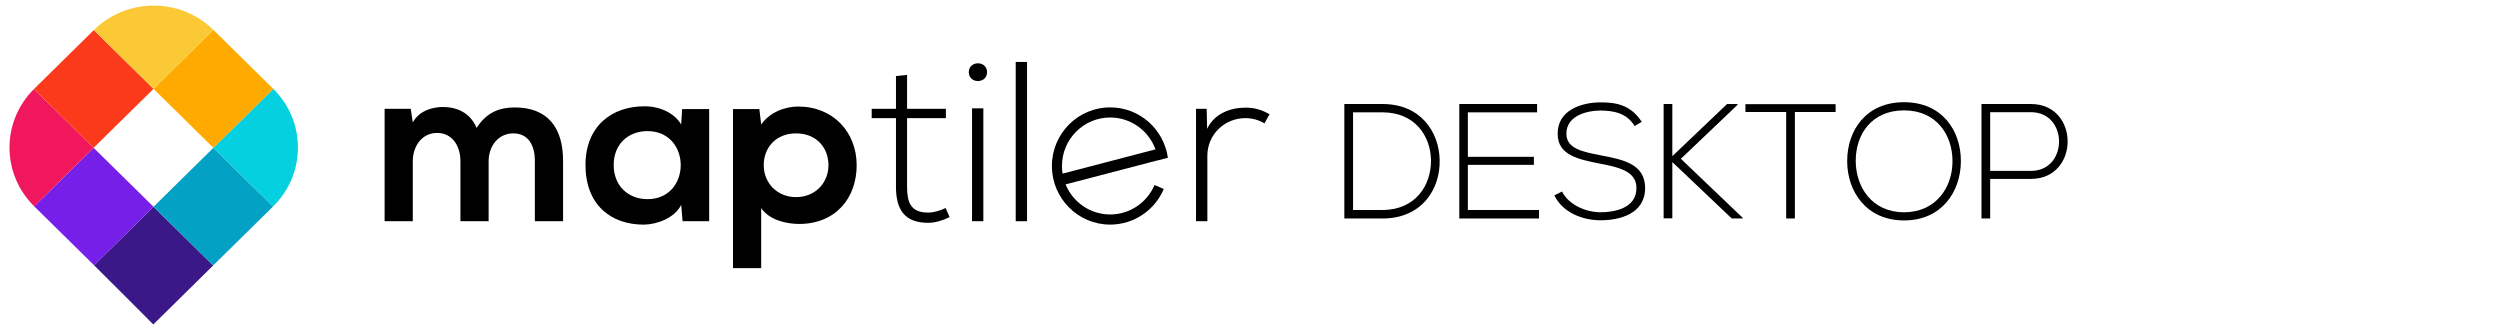 <svg id="desktop" width="318" height="42" viewBox="0 0 318 42" fill="none" xmlns="http://www.w3.org/2000/svg">
<path d="M11.965 33.743C14.023 35.769 19.5 41.264 19.497 41.269C19.477 41.305 24.938 35.908 27.113 33.768L19.526 26.3L11.965 33.743Z" fill="#3A1888"/>
<path d="M19.526 26.3L27.113 33.768C27.124 33.756 27.138 33.741 27.15 33.731L34.73 26.27L27.143 18.802L19.526 26.3Z" fill="#03A1C4"/>
<path d="M34.73 26.27L34.749 26.25C38.942 22.123 38.945 15.435 34.762 11.302L27.144 18.802L34.73 26.27Z" fill="#05D0DF"/>
<path d="M11.908 18.802L4.349 26.243C4.351 26.245 4.352 26.248 4.355 26.25L11.953 33.73C11.957 33.734 11.961 33.738 11.966 33.743L19.526 26.3L11.908 18.802Z" fill="#761FE8"/>
<path d="M19.526 11.303L27.143 18.802L34.762 11.303C34.755 11.298 34.753 11.295 34.749 11.29L27.15 3.81C27.149 3.808 27.146 3.806 27.144 3.804L19.526 11.303Z" fill="#FFAA01"/>
<path d="M4.317 11.329C0.161 15.46 0.172 22.124 4.349 26.243L11.908 18.802L4.317 11.329Z" fill="#F1175D"/>
<path d="M19.526 11.303L11.934 3.829L4.354 11.29C4.341 11.303 4.33 11.317 4.316 11.329L11.908 18.802L19.526 11.303Z" fill="#FB3A1B"/>
<path d="M27.143 3.804C22.946 -0.321 16.148 -0.319 11.953 3.81L11.934 3.829L19.526 11.303L27.143 3.804Z" fill="#FBC935"/>
<path d="M58.567 28.14V20.497C58.567 18.616 57.566 16.908 55.595 16.908C53.654 16.908 52.508 18.616 52.508 20.497V28.14H48.922V13.84H52.244L52.508 15.578C53.273 14.129 54.949 13.609 56.33 13.609C58.066 13.609 59.8 14.304 60.624 16.271C61.918 14.245 63.596 13.667 65.476 13.667C69.594 13.667 71.622 16.155 71.622 20.44V28.14H68.034V20.44C68.034 18.559 67.24 16.965 65.301 16.965C63.359 16.965 62.153 18.616 62.153 20.497V28.14H58.567Z" fill="currentColor"/>
<path d="M86.765 13.87H90.206V28.139H86.824L86.647 26.056C85.825 27.734 83.561 28.544 81.943 28.573C77.651 28.603 74.474 25.997 74.474 20.989C74.474 16.069 77.798 13.493 82.033 13.522C83.973 13.522 85.824 14.419 86.647 15.838L86.765 13.87ZM78.062 20.989C78.062 23.71 79.973 25.331 82.355 25.331C88 25.331 88 16.677 82.355 16.677C79.973 16.677 78.062 18.269 78.062 20.989Z" fill="currentColor"/>
<path d="M93.236 34.105V13.87H96.589L96.822 15.838C97.94 14.245 99.882 13.551 101.528 13.551C105.996 13.551 108.968 16.822 108.968 21.019C108.968 25.187 106.291 28.487 101.645 28.487C100.117 28.487 97.852 28.023 96.822 26.461V34.104H93.236V34.105ZM105.381 21.019C105.381 18.791 103.851 16.966 101.264 16.966C98.676 16.966 97.146 18.791 97.146 21.019C97.146 23.247 98.823 25.073 101.264 25.073C103.705 25.073 105.381 23.247 105.381 21.019Z" fill="currentColor"/>
<path d="M115.379 9.528V13.84H120.319V15.026H115.379V23.739C115.379 25.679 115.791 27.04 118.055 27.04C118.76 27.04 119.554 26.808 120.289 26.461L120.789 27.617C119.877 28.054 118.965 28.342 118.055 28.342C114.968 28.342 113.967 26.547 113.967 23.74V15.027H110.879V13.84H113.967V9.672L115.379 9.528Z" fill="currentColor"/>
<path d="M125.554 9.18C125.554 10.685 123.23 10.685 123.23 9.18C123.23 7.675 125.554 7.675 125.554 9.18ZM123.643 13.782V28.14H125.082V13.782H123.643Z" fill="currentColor"/>
<path d="M130.64 7.878V28.14H129.199V7.878H130.64Z" fill="currentColor"/>
<path d="M153.488 13.84L153.547 16.389C154.459 14.448 156.518 13.696 158.37 13.696C159.459 13.667 160.515 13.956 161.486 14.536L160.839 15.693C160.076 15.23 159.221 15.027 158.37 15.027C155.663 15.057 153.576 17.198 153.576 19.804V28.14H152.135V13.84H153.488Z" fill="currentColor"/>
<path d="M135.54 23.414C135.541 23.415 135.543 23.417 135.543 23.418L147.303 20.354C147.302 20.349 147.302 20.345 147.302 20.341L135.54 23.414Z" fill="currentColor"/>
<path d="M141.214 27.28C138.654 27.28 136.461 25.701 135.543 23.458H135.535L135.542 23.457C135.542 23.456 135.541 23.455 135.54 23.454L147.301 20.38C147.301 20.386 147.302 20.39 147.303 20.394L148.555 20.068C148.049 16.446 144.956 13.658 141.214 13.658C137.12 13.658 133.802 16.996 133.802 21.113C133.802 25.23 137.12 28.569 141.214 28.569C144.276 28.569 146.905 26.7 148.035 24.037L146.855 23.532C145.921 25.734 143.747 27.28 141.214 27.28ZM135.083 21.113C135.083 17.708 137.828 14.946 141.214 14.946C143.862 14.946 146.117 16.634 146.976 18.999L135.16 22.085C135.11 21.768 135.083 21.444 135.083 21.113Z" fill="currentColor"/>
<path d="M183.127 20.344C183.21 24.047 180.874 27.791 175.855 27.791C174.237 27.791 172.619 27.791 171 27.791V13.23C172.619 13.23 174.237 13.23 175.855 13.23C180.71 13.23 183.044 16.766 183.127 20.344ZM172.107 14.29V26.709H175.855C180.116 26.709 182.083 23.463 182.021 20.343C181.96 17.306 179.992 14.29 175.855 14.29H172.107V14.29Z" fill="currentColor"/>
<path d="M186.71 19.948H195.109V20.968H186.71V26.709H195.763V27.791H185.624V13.23H195.518V14.29H186.71V19.948Z" fill="currentColor"/>
<path d="M207.931 16.037C206.885 14.331 205.205 14.082 203.587 14.061C201.908 14.061 199.244 14.685 199.244 17.014C199.244 18.866 201.21 19.302 203.628 19.76C206.392 20.301 209.261 20.8 209.261 23.941C209.241 27.228 205.983 28.019 203.586 28.019C201.353 28.019 198.813 27.083 197.708 24.857L198.69 24.358C199.572 26.125 201.825 26.999 203.586 26.999C205.348 26.999 208.155 26.5 208.155 23.921C208.175 21.737 205.8 21.258 203.443 20.8C200.821 20.28 198.137 19.74 198.137 17.056C198.076 13.977 201.231 13.021 203.586 13.021C205.634 13.021 207.417 13.354 208.831 15.496L207.931 16.037Z" fill="currentColor"/>
<path d="M221.672 27.791H220.279L212.72 20.614V27.77H211.614V13.23H212.72V19.865L219.685 13.23H221.017V13.333L213.806 20.198L221.672 27.707V27.791Z" fill="currentColor"/>
<path d="M227.201 14.248H222.019V13.25H233.49V14.248H228.309V27.791H227.202V14.248H227.201Z" fill="currentColor"/>
<path d="M249.424 20.53C249.404 24.358 247.007 28.039 242.193 28.039C237.379 28.039 234.962 24.337 234.962 20.489C234.962 16.578 237.359 13 242.193 13C247.027 13 249.445 16.599 249.424 20.53ZM236.049 20.509C236.069 23.796 238.117 27 242.193 27C246.29 27 248.358 23.796 248.358 20.509C248.358 17.14 246.311 14.04 242.193 14.04C238.076 14.04 236.027 17.078 236.049 20.509Z" fill="currentColor"/>
<path d="M253.15 22.757V27.791H252.043V13.23C254.133 13.23 256.243 13.23 258.332 13.23C264.559 13.23 264.559 22.757 258.332 22.757H253.15ZM253.15 14.27V21.738H258.331C263.105 21.738 263.105 14.27 258.331 14.27H253.15Z" fill="currentColor"/>
</svg>
